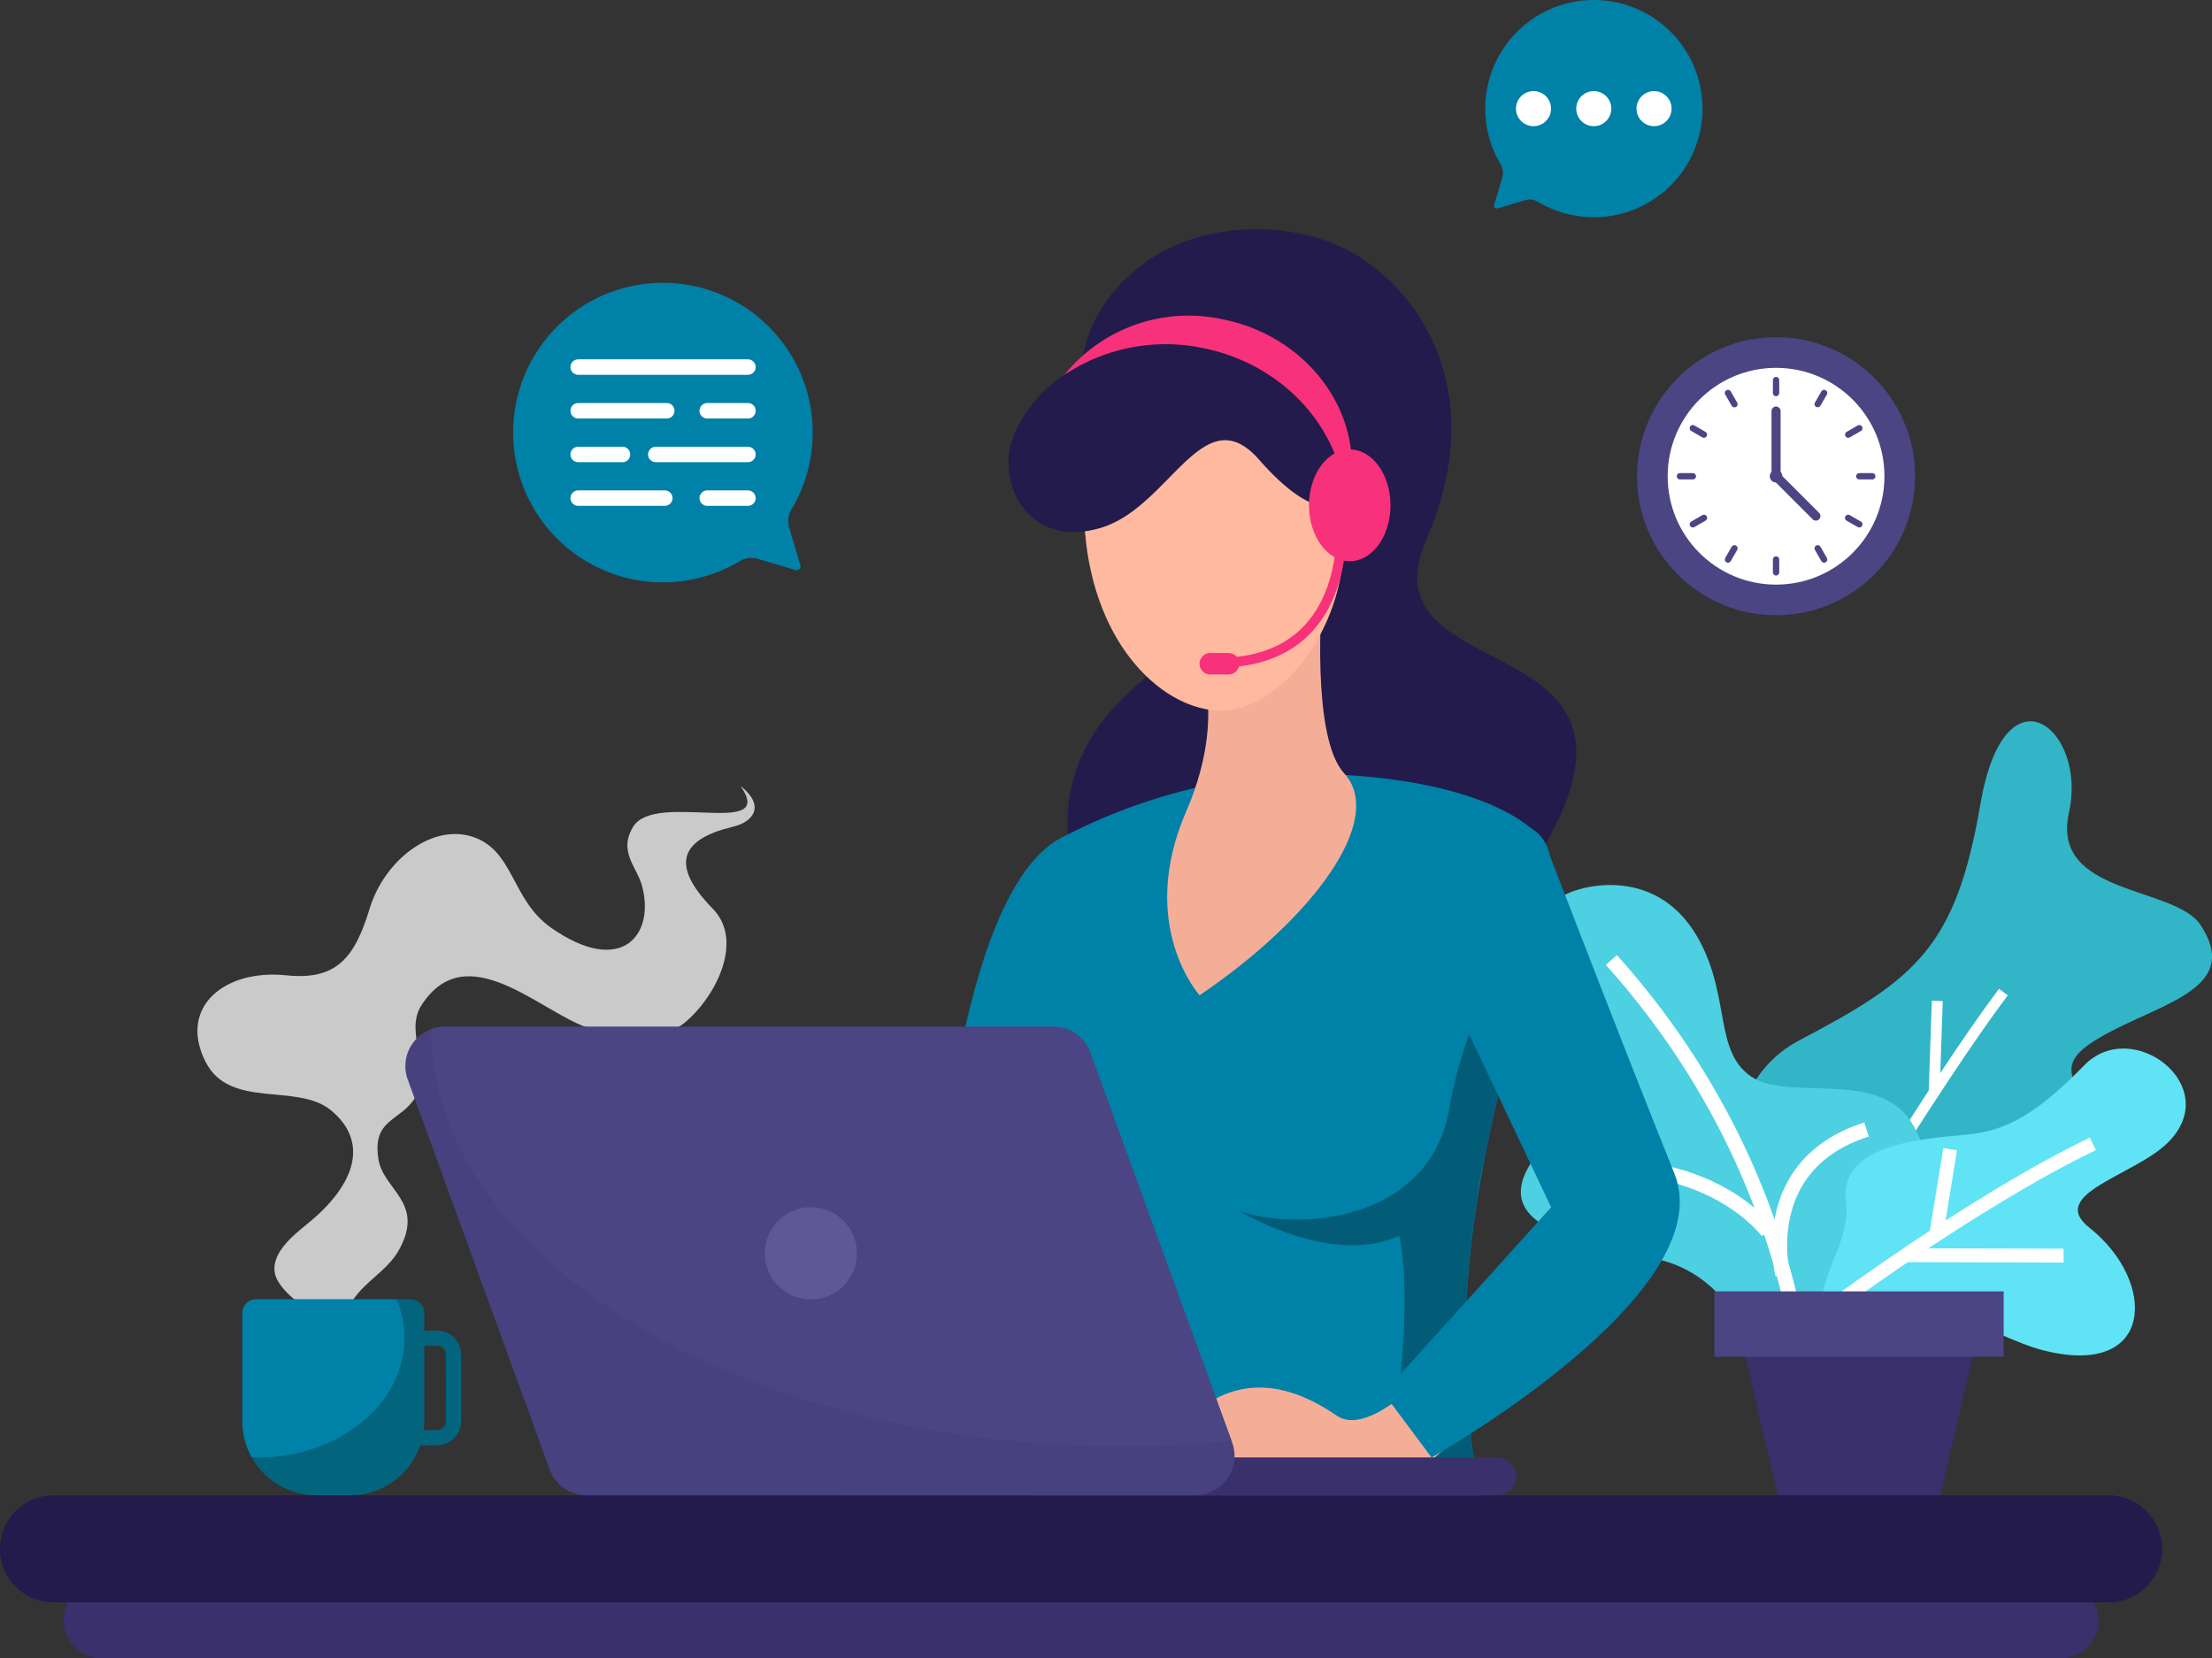 <svg id="Group_13202" data-name="Group 13202" xmlns="http://www.w3.org/2000/svg" width="238.077" height="178.496" viewBox="0 0 238.077 178.496">
 
 
 
  <rect x="0" y="0" width="238.077" height="178.496" fill="#333333" stroke="none"/>
 
 
 
  <g id="Group_13184" data-name="Group 13184" transform="translate(163.682 77.642)">
    <g id="Group_13182" data-name="Group 13182">
      <g id="Group_13177" data-name="Group 13177" transform="translate(23.233)">
        <path id="Path_71527" data-name="Path 71527" d="M1761.5,647.354c-6.736-1.187-14.026-20.821-1.481-27.4s16.773-10.065,19.4-25.387,11.54-8.049,9.531.919,11.382,7.853,14.176,12.131c4.842,7.412-5.868,8.6-12,12.815s4.812,7.106.459,14.245S1772.988,649.377,1761.5,647.354Z" transform="translate(-1753.181 -585.671)" fill="#32b5c6"/>
        <g id="Group_13176" data-name="Group 13176" transform="translate(7.63 29.139)">
          <path id="Path_71528" data-name="Path 71528" d="M1763.033,655.651c.626-.736,13.374-22.106,21.08-32.357" transform="translate(-1763.033 -623.294)" fill="none" stroke="#fff" stroke-miterlimit="10" stroke-width="1.177"/>
          <line id="Line_137" data-name="Line 137" y1="3.813" x2="16.418" transform="translate(6.954 17.415)" fill="none" stroke="#fff" stroke-miterlimit="10" stroke-width="1.177"/>
          <line id="Line_138" data-name="Line 138" y1="9.835" x2="0.337" transform="translate(13.628 0.954)" fill="none" stroke="#fff" stroke-miterlimit="10" stroke-width="1.177"/>
        </g>
      </g>
      <g id="Group_13179" data-name="Group 13179" transform="translate(0 17.62)">
        <path id="Path_71529" data-name="Path 71529" d="M1756.84,662.327s-3.779-7.377,2.674-12.107,9.307-10.807,5.626-16.392-13.132-2.1-17.127-4.774-2.278-8.385-5.554-14.566c-4.391-8.283-12.889-6.1-14.877-4.818s-5.513,5.187-.9,12.7,1.213,10.15-2.457,16.048,2.762,8.191,13.205,10.183,12.247,14.819,12.247,14.819l7.164-1.1" transform="translate(-1723.184 -608.421)" fill="#4dd0e1"/>
        <g id="Group_13178" data-name="Group 13178" transform="translate(6.342 8.068)">
          <path id="Path_71530" data-name="Path 71530" d="M1757.023,672.091s1.569-27.826-21.249-53.253" transform="translate(-1732.365 -618.838)" fill="none" stroke="#fff" stroke-miterlimit="10" stroke-width="1.593"/>
          <path id="Path_71531" data-name="Path 71531" d="M1751.614,654.594s-5.95-8.193-20.242-6.789" transform="translate(-1731.372 -625.334)" fill="none" stroke="#fff" stroke-miterlimit="10" stroke-width="1.593"/>
          <path id="Path_71532" data-name="Path 71532" d="M1759.479,658s-2.926-11.789,9.029-15.6" transform="translate(-1737.638 -624.152)" fill="none" stroke="#fff" stroke-miterlimit="10" stroke-width="1.593"/>
        </g>
      </g>
      <g id="Group_13181" data-name="Group 13181" transform="translate(32.375 35.222)">
        <path id="Path_71533" data-name="Path 71533" d="M1788.884,663.641c11.962,3.025,12.251-7.4,4.922-13.212-4.581-3.633,4.772-5.573,8.393-9.105,6.224-6.071-3.757-13.7-8.934-8.384s-8.387,6.95-12.159,7.414-14.415.579-13.5,7.35c.573,4.22-3.076,7.825-2.578,12.054C1776.093,656.016,1782.652,662.065,1788.884,663.641Z" transform="translate(-1764.984 -631.149)" fill="#60e3f4"/>
        <g id="Group_13180" data-name="Group 13180" transform="translate(0.047 10.256)">
          <path id="Path_71534" data-name="Path 71534" d="M1765.045,662.744s16.017-12.022,29.147-18.353" transform="translate(-1765.045 -644.391)" fill="none" stroke="#fff" stroke-miterlimit="10" stroke-width="1.494"/>
          <line id="Line_139" data-name="Line 139" y1="9.221" x2="1.501" transform="translate(12.288 0.579)" fill="none" stroke="#fff" stroke-miterlimit="10" stroke-width="1.494"/>
          <line id="Line_140" data-name="Line 140" x2="16.987" y2="0.05" transform="translate(9.012 11.982)" fill="none" stroke="#fff" stroke-miterlimit="10" stroke-width="1.494"/>
        </g>
      </g>
    </g>
    <g id="Group_13183" data-name="Group 13183" transform="translate(20.838 61.358)">
      <path id="Path_71535" data-name="Path 71535" d="M1775.206,688.142h-17.5l-4.075-17.5h25.654Z" transform="translate(-1750.886 -666.191)" fill="#39306c"/>
      <rect id="Rectangle_3782" data-name="Rectangle 3782" width="31.134" height="7.043" fill="#4b4583"/>
    </g>
  </g>
  <g id="Group_13185" data-name="Group 13185" transform="translate(21.246 84.601)">
    <path id="Path_71536" data-name="Path 71536" d="M1555.366,651.225c1.245-3.087,4.241-4.021,5.707-6.809,2.625-4.989-1.789-6.275-2.313-9.591-.7-4.414,2.4-4.016,4-6.7,1.881-3.161-1.3-6.9.65-9.9,4.854-7.46,12.752.736,17.9,2.46,3.154,1.056,7.871,1.5,10.352-.506,3.277-2.649,6.543-8.784,3.073-12.326-4.889-4.992-3.1-7.548,2.19-8.812,2.341-.56,3.413-2.343.815-4.38,3.948,5.7-9.219.51-11.562,4.38-1.627,2.688.38,4.276.946,6.342,1.448,5.288-2.185,9.839-9.764,4.543-4.357-3.045-3.99-8.468-8.612-9.849-4.319-1.291-9.341,2.578-10.93,7.769-1.572,5.138-3.438,7.772-8.976,7.188-6.578-.695-11.652,3.382-8.71,9.27,2.609,5.219,9.834,2.254,13.5,5.246,4.066,3.321,2.8,7.9-2.461,12.185-1.634,1.333-4.146,3.321-3.5,5.591.42,1.472,3.046,3.81,4.737,3.871Z" transform="translate(-1539.276 -594.656)" fill="#fff" opacity="0.74"/>
    <path id="Path_71537" data-name="Path 71537" d="M1566.513,669.372h-1.406v-1.9a1.466,1.466,0,0,0-1.466-1.466h-16.65a1.466,1.466,0,0,0-1.466,1.466v11.643a7.982,7.982,0,0,0,7.982,7.983h3.618a7.98,7.98,0,0,0,7.545-5.4h1.843a2.55,2.55,0,0,0,2.55-2.55v-7.23A2.55,2.55,0,0,0,1566.513,669.372Zm.919,9.78a.922.922,0,0,1-.92.92h-1.468a8.018,8.018,0,0,0,.063-.958V671h1.406a.922.922,0,0,1,.92.92Z" transform="translate(-1540.685 -610.745)" fill="#03647e"/>
    <path id="Path_71538" data-name="Path 71538" d="M1562.969,670.138a10.752,10.752,0,0,0-.844-4.134h-15.135a1.466,1.466,0,0,0-1.466,1.466v11.643a7.94,7.94,0,0,0,1.01,3.881c.229.008.455.029.686.029C1555.919,683.023,1562.969,677.254,1562.969,670.138Z" transform="translate(-1540.685 -610.745)" fill="#0081a7"/>
  </g>
  <g id="Group_13186" data-name="Group 13186" transform="translate(0 160.952)">
    <path id="Path_71539" data-name="Path 71539" d="M1735.621,713.511H1524.766a4.084,4.084,0,0,1-4.084-4.084h0a4.084,4.084,0,0,1,4.084-4.084h210.855a4.083,4.083,0,0,1,4.083,4.084h0A4.083,4.083,0,0,1,1735.621,713.511Z" transform="translate(-1513.838 -695.967)" fill="#39306c"/>
    <path id="Path_71540" data-name="Path 71540" d="M1738.794,704.761H1517.607a5.762,5.762,0,0,1-5.762-5.762h0a5.762,5.762,0,0,1,5.762-5.761h221.187a5.762,5.762,0,0,1,5.762,5.761h0A5.762,5.762,0,0,1,1738.794,704.761Z" transform="translate(-1511.845 -693.237)" fill="#221b4c"/>
  </g>
  <g id="Group_13191" data-name="Group 13191" transform="translate(176.195 36.299)">
    <circle id="Ellipse_776" data-name="Ellipse 776" cx="14.962" cy="14.962" r="14.962" fill="#4b4583"/>
    <circle id="Ellipse_777" data-name="Ellipse 777" cx="11.666" cy="11.666" r="11.666" transform="translate(3.296 3.296)" fill="#fff"/>
    <g id="Group_13187" data-name="Group 13187" transform="translate(14.962 7.947)">
      <line id="Line_141" data-name="Line 141" y1="7.015" fill="none" stroke="#4b4583" stroke-linecap="round" stroke-linejoin="round" stroke-width="0.978"/>
      <line id="Line_142" data-name="Line 142" x2="4.289" y2="4.289" transform="translate(0 7.015)" fill="none" stroke="#4b4583" stroke-linecap="round" stroke-linejoin="round" stroke-width="0.978"/>
    </g>
    <g id="Group_13190" data-name="Group 13190" transform="translate(4.617 4.612)">
      <g id="Group_13189" data-name="Group 13189">
        <g id="Group_13188" data-name="Group 13188">
          <line id="Line_143" data-name="Line 143" y1="1.385" transform="translate(10.345 19.312)" fill="none" stroke="#4b4583" stroke-linecap="round" stroke-linejoin="round" stroke-width="0.684"/>
          <line id="Line_144" data-name="Line 144" x1="0.692" y1="1.201" transform="translate(14.825 18.111)" fill="none" stroke="#4b4583" stroke-linecap="round" stroke-linejoin="round" stroke-width="0.684"/>
          <line id="Line_145" data-name="Line 145" x1="1.201" y1="0.692" transform="translate(18.104 14.832)" fill="none" stroke="#4b4583" stroke-linecap="round" stroke-linejoin="round" stroke-width="0.684"/>
          <line id="Line_146" data-name="Line 146" x1="1.392" transform="translate(19.305 10.352)" fill="none" stroke="#4b4583" stroke-linecap="round" stroke-linejoin="round" stroke-width="0.684"/>
          <line id="Line_147" data-name="Line 147" x1="1.194" y2="0.692" transform="translate(18.111 5.18)" fill="none" stroke="#4b4583" stroke-linecap="round" stroke-linejoin="round" stroke-width="0.684"/>
          <line id="Line_148" data-name="Line 148" x1="0.692" y2="1.194" transform="translate(14.825 1.392)" fill="none" stroke="#4b4583" stroke-linecap="round" stroke-linejoin="round" stroke-width="0.684"/>
          <line id="Line_149" data-name="Line 149" y1="1.392" transform="translate(10.345)" fill="none" stroke="#4b4583" stroke-linecap="round" stroke-linejoin="round" stroke-width="0.684"/>
          <line id="Line_150" data-name="Line 150" x1="0.693" y1="1.201" transform="translate(5.172 1.392)" fill="none" stroke="#4b4583" stroke-linecap="round" stroke-linejoin="round" stroke-width="0.684"/>
          <line id="Line_151" data-name="Line 151" x1="1.194" y1="0.692" transform="translate(1.385 5.18)" fill="none" stroke="#4b4583" stroke-linecap="round" stroke-linejoin="round" stroke-width="0.684"/>
          <line id="Line_152" data-name="Line 152" x1="1.385" transform="translate(0 10.352)" fill="none" stroke="#4b4583" stroke-linecap="round" stroke-linejoin="round" stroke-width="0.684"/>
          <line id="Line_153" data-name="Line 153" x1="1.201" y2="0.692" transform="translate(1.385 14.832)" fill="none" stroke="#4b4583" stroke-linecap="round" stroke-linejoin="round" stroke-width="0.684"/>
          <line id="Line_154" data-name="Line 154" x1="0.693" y2="1.201" transform="translate(5.172 18.111)" fill="none" stroke="#4b4583" stroke-linecap="round" stroke-linejoin="round" stroke-width="0.684"/>
        </g>
      </g>
    </g>
    <circle id="Ellipse_778" data-name="Ellipse 778" cx="0.677" cy="0.677" r="0.677" transform="translate(14.285 14.285)" fill="#4b4583"/>
  </g>
  <g id="Group_13193" data-name="Group 13193" transform="translate(55.257 30.444)">
    <path id="Path_71541" data-name="Path 71541" d="M1610.686,529.453a16.122,16.122,0,1,0-3.1,25.217,2.39,2.39,0,0,1,1.913-.231l4.076,1.214a.409.409,0,0,0,.508-.508l-1.214-4.076a2.393,2.393,0,0,1,.235-1.918A16.125,16.125,0,0,0,1610.686,529.453Z" transform="translate(-1583.19 -524.731)" fill="#0081a7"/>
    <g id="Group_13192" data-name="Group 13192" transform="translate(6.972 9.068)">
      <line id="Line_155" data-name="Line 155" x2="18.271" fill="none" stroke="#fff" stroke-linecap="round" stroke-linejoin="round" stroke-width="1.665"/>
      <line id="Line_156" data-name="Line 156" x2="4.382" transform="translate(13.889 4.701)" fill="none" stroke="#fff" stroke-linecap="round" stroke-linejoin="round" stroke-width="1.665"/>
      <line id="Line_157" data-name="Line 157" x2="9.536" transform="translate(0 4.701)" fill="none" stroke="#fff" stroke-linecap="round" stroke-linejoin="round" stroke-width="1.665"/>
      <line id="Line_158" data-name="Line 158" x2="9.917" transform="translate(8.354 9.403)" fill="none" stroke="#fff" stroke-linecap="round" stroke-linejoin="round" stroke-width="1.665"/>
      <line id="Line_159" data-name="Line 159" x2="4.769" transform="translate(0 9.403)" fill="none" stroke="#fff" stroke-linecap="round" stroke-linejoin="round" stroke-width="1.665"/>
      <line id="Line_160" data-name="Line 160" x2="4.382" transform="translate(13.889 14.104)" fill="none" stroke="#fff" stroke-linecap="round" stroke-linejoin="round" stroke-width="1.665"/>
      <line id="Line_161" data-name="Line 161" x2="9.322" transform="translate(0 14.104)" fill="none" stroke="#fff" stroke-linecap="round" stroke-linejoin="round" stroke-width="1.665"/>
    </g>
  </g>
  <g id="Group_13199" data-name="Group 13199" transform="translate(43.629 24.677)">
    <g id="Group_13196" data-name="Group 13196" transform="translate(56.005)">
      <path id="Path_71542" data-name="Path 71542" d="M1661.774,535.422s-1.63-7.2,5.3-13.379,17.632-5.617,23.5-2.394c7.606,4.176,15.073,15.229,8.249,31.019s24.448,9.27,13.956,30.662-28.625,6.621-35.145,15.484-29.088-14.373-9.807-30.616S1663.233,550.023,1661.774,535.422Z" transform="translate(-1644.931 -517.285)" fill="#221b4c"/>
      <path id="Path_71543" data-name="Path 71543" d="M1655.564,601.476c-7.914,3.373-14.466,23.429-15.077,66.213h17.055S1667.9,596.217,1655.564,601.476Z" transform="translate(-1640.487 -536.208)" fill="#0081a7"/>
      <path id="Path_71544" data-name="Path 71544" d="M1679.391,593.251c9.354-.923,24.6.631,30.079,6.682,1.209,1.334,1.215,3.835.568,7.295-2.289,12.224-12.747,36.415-7.189,63.407h-48.693s4.618-21.092,2.037-27.747c-2.95-7.609-5.5-14.486-2.6-20.843,6.616-14.472.692-20.463,4.882-22.556A60.87,60.87,0,0,1,1679.391,593.251Z" transform="translate(-1643.154 -534.36)" fill="#0081a7"/>
      <path id="Path_71545" data-name="Path 71545" d="M1706.648,633.754c-2.038,11.816-15.723,13.276-22.582,10.968,0,0,9.983,6.044,17.182,2.649,0,0,1.834,5.772-.908,23.925h8.954s0-.036-.006-.092a90.443,90.443,0,0,1,.264-26.833,38.024,38.024,0,0,1,.956-5.525l.014-.05c1.134-5.788,2.554-11.078,3.827-15.7a51.589,51.589,0,0,0,.752-9.312A48.72,48.72,0,0,0,1706.648,633.754Z" transform="translate(-1650.314 -539.046)" fill="#035c77"/>
      <path id="Path_71546" data-name="Path 71546" d="M1704.764,672.317s-8.506,10.448-12.618,7.618c-5.447-3.747-9.929-3.679-13.529-1.53a13.194,13.194,0,0,0-5.161,6.088h29.195l8.5-7.353Z" transform="translate(-1647.922 -552.245)" fill="#f4ae98"/>
      <path id="Path_71547" data-name="Path 71547" d="M1721.468,601.905s7.505,19.6,13.942,35.631c5.2,12.937-26.133,30.567-26.133,30.567l-5.174-6.934,18.042-20L1711.11,617.9s-6.4-12.692,3.315-17.19C1719.828,598.207,1721.468,601.905,1721.468,601.905Z" transform="translate(-1654.832 -535.902)" fill="#0081a7"/>
      <path id="Path_71548" data-name="Path 71548" d="M1690.694,568.673s-1.181,14.862,2.385,18.744c4.584,4.992-3.464,15.756-15.552,23.906,0,0-6.757-7.505-1.46-19.729s.164-19.128.164-19.128Z" transform="translate(-1648.053 -528.873)" fill="#f4ae98"/>
      <path id="Path_71549" data-name="Path 71549" d="M1690.478,555.019c0,10.183-7.174,18.429-13.235,18.429s-13.634-6.772-14.653-19.3c-.826-10.149,4.643-17.566,12.913-17.566S1690.478,544.835,1690.478,555.019Z" transform="translate(-1645.453 -521.636)" fill="#ffb99f"/>
      <path id="Path_71550" data-name="Path 71550" d="M1662.849,532.836c-.852.491-2.7,1.686-4.846,3.117a14.251,14.251,0,0,0-5.7,7.213c-1.474,5.072,2.258,11.5,9.683,9.23s10.973-14.18,17-7.294c7.488,8.557,10.2,3.787,10.2,3.787s-1.5-10.654-9.089-15.449C1676.039,530.871,1669.912,528.761,1662.849,532.836Z" transform="translate(-1643.081 -520.276)" fill="#221b4c"/>
      <g id="Group_13195" data-name="Group 13195" transform="translate(14.922 9.329)">
        <path id="Path_71551" data-name="Path 71551" d="M1702.524,553.9c0,3.322-1.963,6.015-4.386,6.015s-4.386-2.693-4.386-6.015,1.964-6.016,4.386-6.016S1702.524,550.579,1702.524,553.9Z" transform="translate(-1667.421 -533.515)" fill="#f7327a"/>
        <path id="Path_71552" data-name="Path 71552" d="M1676.669,529.668a17.18,17.18,0,0,0-16.915,6.011,19.6,19.6,0,0,1,14.766-2.918c8.961,1.726,15.309,9,15.518,17.084a14.221,14.221,0,0,0,.412-1.616C1692.082,539.758,1685.912,531.448,1676.669,529.668Z" transform="translate(-1659.754 -529.331)" fill="#f7327a"/>
        <g id="Group_13194" data-name="Group 13194" transform="translate(14.551 22.349)">
          <path id="Path_71553" data-name="Path 71553" d="M1694.9,558.187s1.222,13.594-11.274,14.884" transform="translate(-1679.689 -558.187)" fill="none" stroke="#f7327a" stroke-miterlimit="10" stroke-width="1.052"/>
          <path id="Path_71554" data-name="Path 71554" d="M1681.666,578.487h-1.97a1.154,1.154,0,0,1-1.155-1.154h0a1.154,1.154,0,0,1,1.155-1.155h1.97a1.154,1.154,0,0,1,1.154,1.155h0A1.154,1.154,0,0,1,1681.666,578.487Z" transform="translate(-1678.542 -562.244)" fill="#f7327a"/>
        </g>
      </g>
    </g>
    <g id="Group_13198" data-name="Group 13198" transform="translate(0 85.845)">
      <g id="Group_13197" data-name="Group 13197" transform="translate(45.08 46.357)">
        <rect id="Rectangle_3783" data-name="Rectangle 3783" width="74.51" height="4.073" rx="2.036" fill="#39306c"/>
      </g>
      <path id="Path_71555" data-name="Path 71555" d="M1653.186,678.554h-65.5a4.234,4.234,0,0,1-3.979-2.786l-15.273-41.962a4.234,4.234,0,0,1,3.979-5.682h65.5a4.233,4.233,0,0,1,3.978,2.786l15.273,41.962A4.234,4.234,0,0,1,1653.186,678.554Z" transform="translate(-1568.177 -628.124)" fill="#47417f"/>
      <path id="Path_71556" data-name="Path 71556" d="M1571.7,628.4c.246,24.8,33.461,44.861,74.4,44.861,4.014,0,7.952-.2,11.793-.566l-15.209-41.786a4.233,4.233,0,0,0-3.979-2.786h-65.5A4.224,4.224,0,0,0,1571.7,628.4Z" transform="translate(-1568.971 -628.124)" fill="#4b4583"/>
      <path id="Path_71557" data-name="Path 71557" d="M1628.042,658.16a4.958,4.958,0,1,1-4.958-4.958A4.958,4.958,0,0,1,1628.042,658.16Z" transform="translate(-1579.44 -633.779)" fill="#5e5896"/>
    </g>
  </g>
  <g id="Group_13201" data-name="Group 13201" transform="translate(159.855)">
    <path id="Path_71558" data-name="Path 71558" d="M1721.665,488.849a11.694,11.694,0,1,1,2.247,18.292,1.732,1.732,0,0,0-1.388-.168l-2.957.88a.3.3,0,0,1-.368-.369l.88-2.957a1.738,1.738,0,0,0-.169-1.391A11.7,11.7,0,0,1,1721.665,488.849Z" transform="translate(-1718.243 -485.424)" fill="#0081a7"/>
    <g id="Group_13200" data-name="Group 13200" transform="translate(3.309 9.805)">
      <circle id="Ellipse_779" data-name="Ellipse 779" cx="1.888" cy="1.888" r="1.888" fill="#fff"/>
      <circle id="Ellipse_780" data-name="Ellipse 780" cx="1.888" cy="1.888" r="1.888" transform="translate(6.486)" fill="#fff"/>
      <circle id="Ellipse_781" data-name="Ellipse 781" cx="1.888" cy="1.888" r="1.888" transform="translate(12.973)" fill="#fff"/>
    </g>
  </g>
  
</svg>
